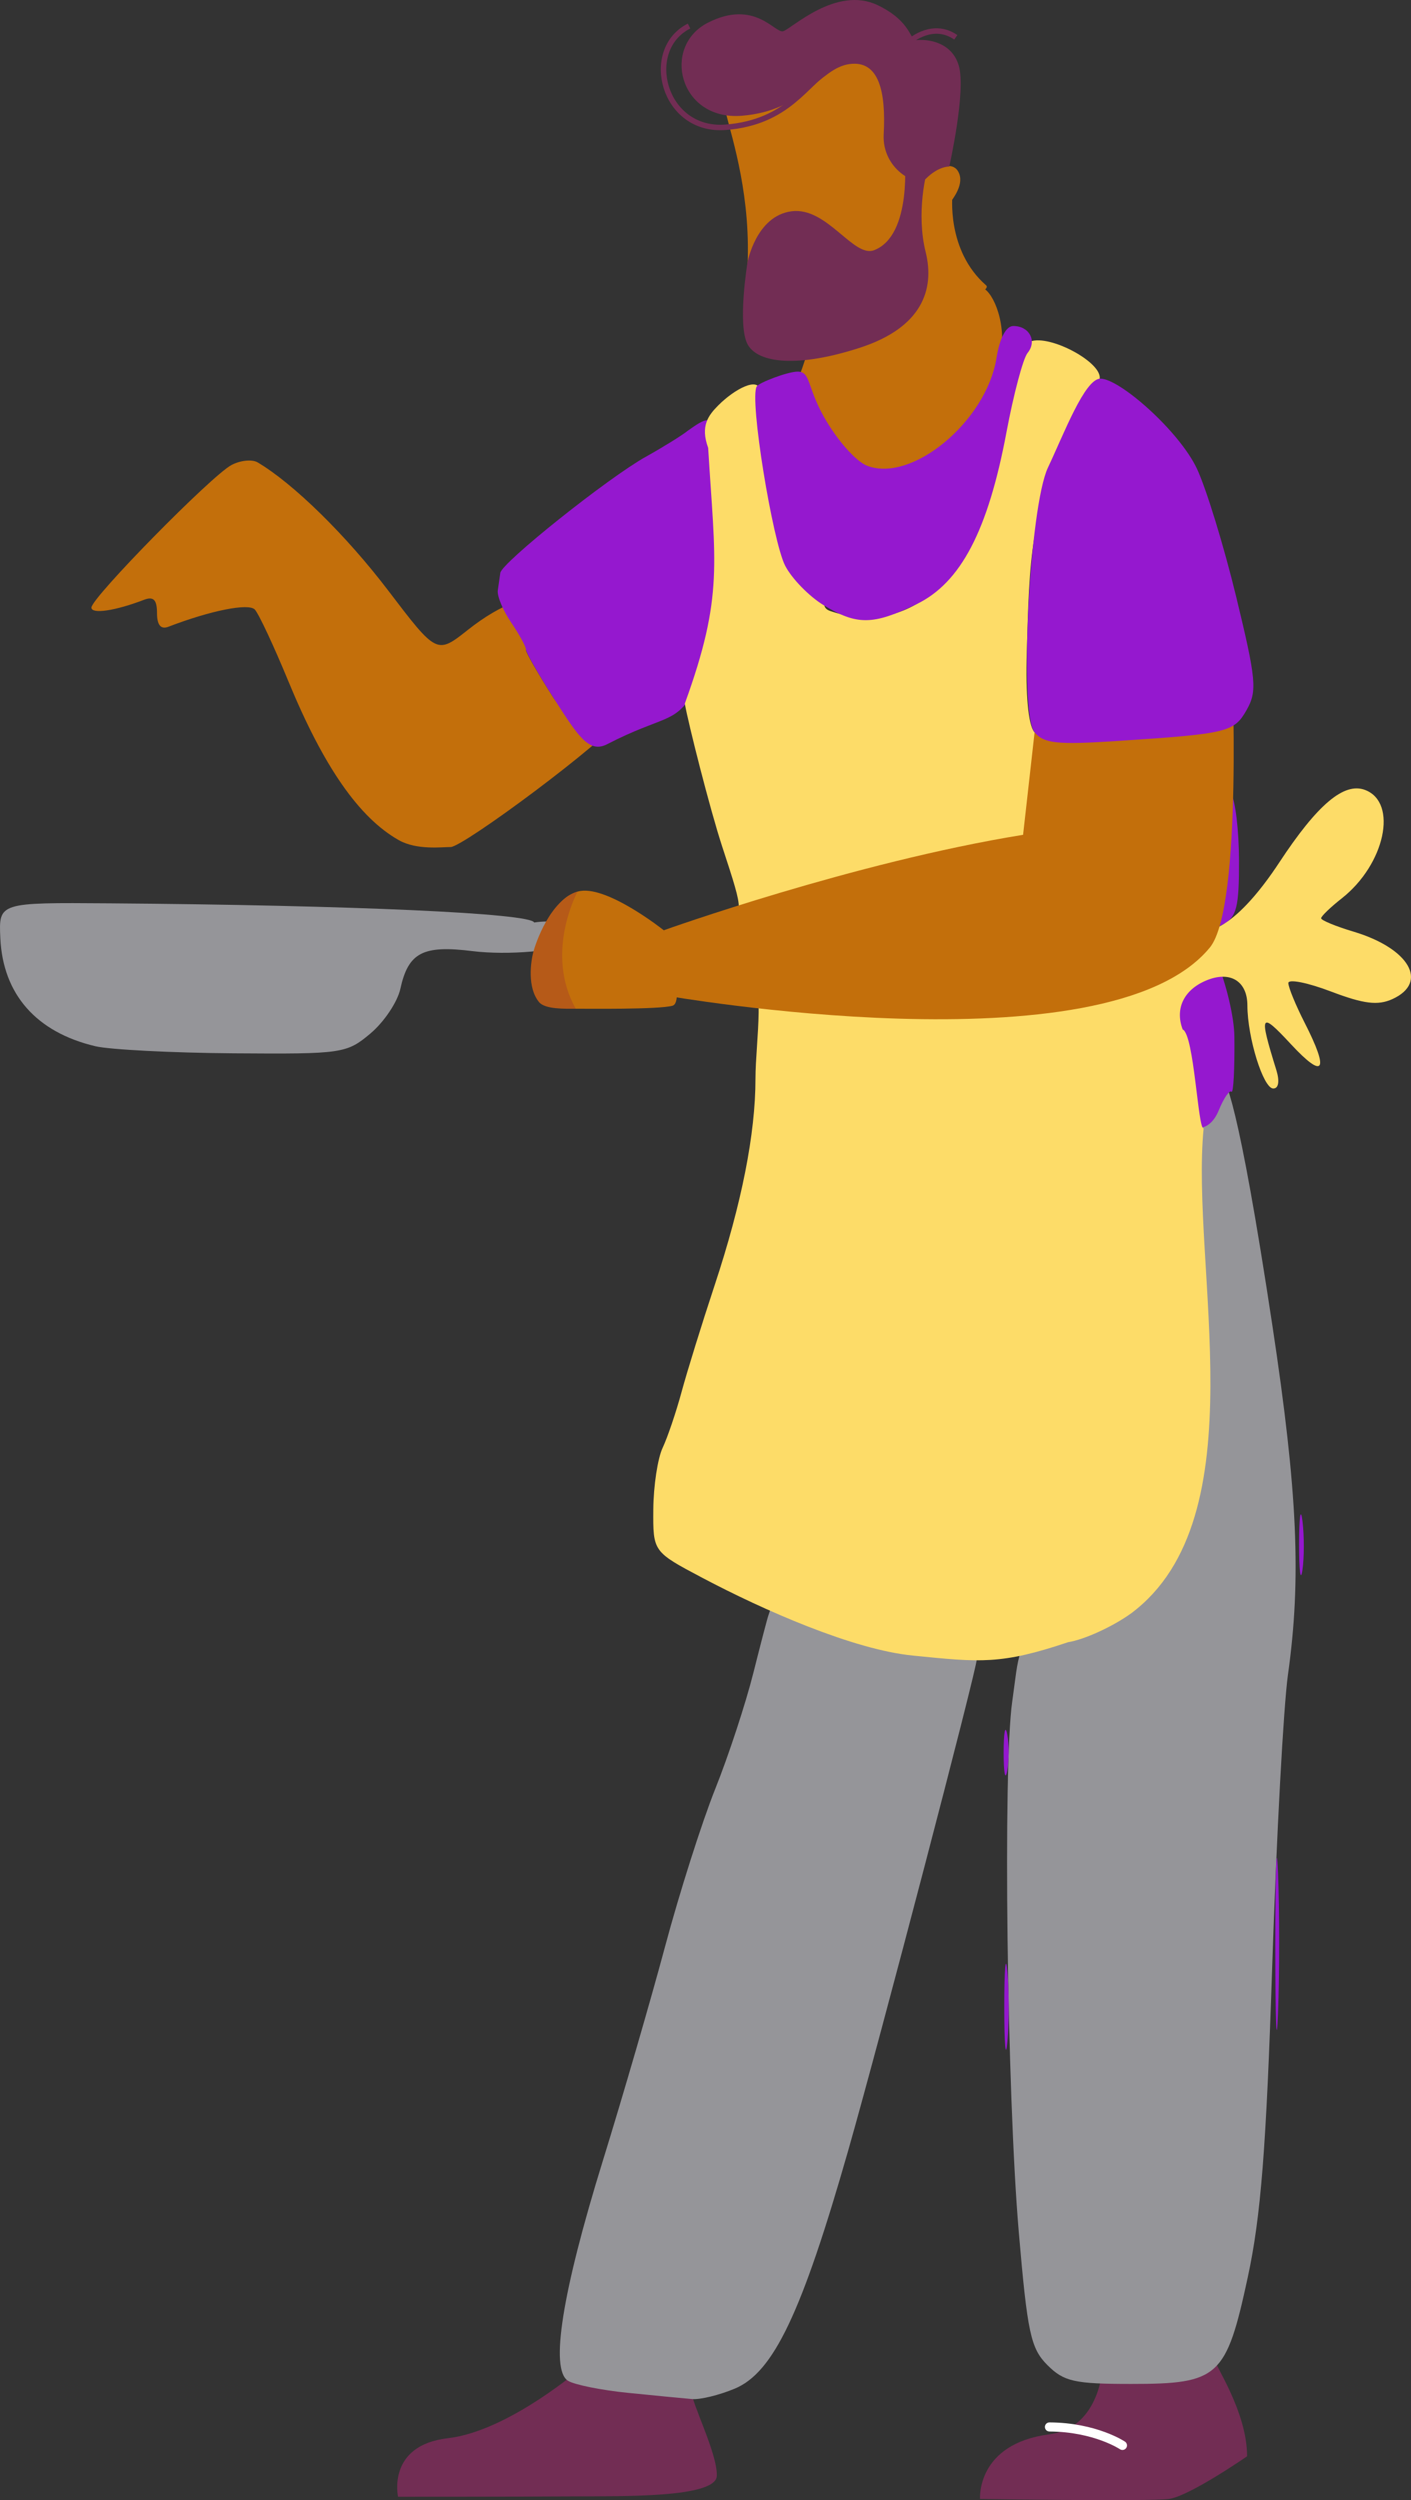 <?xml version="1.0" encoding="UTF-8" standalone="no"?>
<svg
   xmlns:dc="http://purl.org/dc/elements/1.1/"
   xmlns:cc="http://creativecommons.org/ns#"
   xmlns:rdf="http://www.w3.org/1999/02/22-rdf-syntax-ns#"
   xmlns:svg="http://www.w3.org/2000/svg"
   xmlns="http://www.w3.org/2000/svg"
   xmlns:sodipodi="http://sodipodi.sourceforge.net/DTD/sodipodi-0.dtd"
   xmlns:inkscape="http://www.inkscape.org/namespaces/inkscape"
   viewBox="0 0 774.877 1372.851"
   version="1.1"
   id="svg144"
   sodipodi:docname="persona_cooking.svg"
   width="774.877"
   height="1372.851"
   inkscape:version="0.92.3 (2405546, 2018-03-11)">
  <rect x="0" y="0" width="774.877" height="1372.851" fill="#333333" stroke="none"/>
  <sodipodi:namedview
     pagecolor="#ffffff"
     bordercolor="#666666"
     borderopacity="1"
     objecttolerance="10"
     gridtolerance="10"
     guidetolerance="10"
     inkscape:pageopacity="0"
     inkscape:pageshadow="2"
     inkscape:window-width="1920"
     inkscape:window-height="1018"
     id="namedview146"
     showgrid="false"
     fit-margin-top="0"
     fit-margin-left="0"
     fit-margin-right="0"
     fit-margin-bottom="0"
     inkscape:zoom="0.49243743"
     inkscape:cx="456.06849"
     inkscape:cy="578.49462"
     inkscape:window-x="0"
     inkscape:window-y="34"
     inkscape:window-maximized="1"
     inkscape:current-layer="svg144" />
  <defs
     id="defs4">
    <style
       id="style2">.cls-1,.cls-10,.cls-13,.cls-17,.cls-18,.cls-5{fill:none;}.cls-1,.cls-18,.cls-19,.cls-2,.cls-3{stroke:#d8baa3;}.cls-1,.cls-10,.cls-13,.cls-14,.cls-15,.cls-17,.cls-18,.cls-19,.cls-2,.cls-3,.cls-5{stroke-miterlimit:10;}.cls-1,.cls-10,.cls-2,.cls-3{stroke-width:6px;}.cls-12,.cls-14,.cls-16,.cls-19,.cls-2{fill:#fff;}.cls-3,.cls-9{fill:#f0e1d4;}.cls-4{fill:#722d54;}.cls-10,.cls-15,.cls-5{stroke:#fff;}.cls-10,.cls-18,.cls-19,.cls-5{stroke-linecap:round;}.cls-13,.cls-14,.cls-18,.cls-19,.cls-5{stroke-width:5px;}.cls-6{fill:#3f4d90;}.cls-7{fill:#c36f0b;}.cls-8{fill:#b65a18;}.cls-11{fill:#ffb000;}.cls-13,.cls-14,.cls-17{stroke:#722d54;}.cls-15{fill:#3f4d79;stroke-width:2px;}.cls-16{opacity:0.2;}.cls-17{stroke-width:3px;}</style>
  </defs>
  <g
     id="g1579"
     transform="translate(-1199.212,-37.825)">
    <path
       sodipodi:nodetypes="cccccccccc"
       inkscape:connector-curvature="0"
       id="path1420"
       d="m 1251.512,612.303 c -32.42,-7.703 -50.705,-28.524 -52.116,-59.344 -0.896,-19.574 -0.896,-19.574 59.882,-19.11 133.436,1.017 231.578,5.448 233.272,10.532 20.314,-2.958 22.829,6.704 19.71,10.462 -4.413,5.317 -34.699,7.602 -53.416,5.264 -27.429,-3.427 -35.386,0.721 -39.783,20.741 -1.579,7.19 -8.956,18.193 -16.392,24.45 -13.089,11.013 -15.488,11.362 -75.079,10.916 -33.857,-0.253 -68.092,-2.013 -76.078,-3.91 z"
       style="fill:#959599;fill-opacity:1;stroke-width:4.502" />
    <g
       transform="translate(860.689,-49.773)"
       id="_Группа_2"
       data-name="&lt;Группа&gt;">
      <path
         class="cls-7"
         d="m 703.05,598.42 c 0,0 -32.27,-25.72 -47.33,-21.23 -15.06,4.49 -17,23.65 -18.81,28.54 -1.81,4.89 -3.4,22.4 -3.36,27.76 0.04,5.36 15.15,8 21.17,8 6.02,0 45.47,0.47 53.07,-1.62 7.6,-2.09 -4.74,-41.45 -4.74,-41.45 z"
         id="path88"
         inkscape:connector-curvature="0"
         style="fill:#c36f0b" />
      <path
         class="cls-8"
         d="m 654.72,641.5 c -6,0 -16.83,0.38 -20.16,-3.63 -6.6,-8 -4.57,-22.14 -3.15,-27.54 1.21,-4.64 9.26,-28.64 24.31,-33.14 0,0 -18.37,33.54 -1,64.31"
         id="path90"
         inkscape:connector-curvature="0"
         style="fill:#b65a18" />
    </g>
    <path
       id="path1495"
       d="m 1960.752,578.488 c 0,-1.662 -3.353,-6.727 -7.451,-11.255 -8.127,-8.98 -49.657,-12.362 -44.244,-3.603 6.478,10.482 51.695,23.478 51.695,14.859 z"
       style="fill:#fddc68;stroke-width:4.502"
       inkscape:connector-curvature="0" />
    <path
       id="path1493"
       d="m 1930.797,516.013 c 16.782,-16.298 19.523,-22.113 12.475,-26.469 -5.649,-3.491 -23.848,12.008 -33.424,28.465 -11.497,19.758 -0.357,18.696 20.949,-1.997 z"
       style="fill:#fddc68;stroke-width:4.502"
       inkscape:connector-curvature="0" />
    <path
       sodipodi:nodetypes="ccsscssc"
       inkscape:connector-curvature="0"
       id="path1428"
       d="m 1674.322,293.408 c -13.905,-5.555 -42.249,-37.6 -36.939,-47.521 2.288,-4.275 8.222,-23.382 8.222,-28.187 0,-5.957 3.99,-9.536 12.539,-11.245 22.694,-4.539 51.997,-7.573 61.562,-28.164 4.888,-10.524 16.342,17.419 18.008,17.419 5.457,0 14.412,17.245 11.17,37.064 -6.407,39.159 -47.766,71.34 -74.561,60.636 z"
       style="fill:#c36f0b;fill-opacity:1;stroke-width:4.502" />
    <g
       transform="translate(321.649,14.667)"
       id="g1479">
      <path
         style="fill:#c36f0b"
         inkscape:connector-curvature="0"
         d="m 1400.649,129.938 c 0,0 -3.569,30.696 18.469,49.912 7.301,6.362 -97.766,40.026 -97.766,40.026 l -6.47,-58.202 z"
         class="cls-7"
         id="NECK" />
      <path
         style="fill:#c36f0b"
         inkscape:connector-curvature="0"
         d="m 1276.173,85.1 c 3.481,14.248 14.279,46.772 11.729,87.167 -2.55,40.395 58.374,16.903 72.586,6.643 14.466,-10.439 19.774,-26.84 19.774,-26.84 0,0 28.979,-20.32 24.102,-33.443 -3.758,-10.157 -18.228,0.763 -18.228,0.763 0,0 -16.177,-71.468 -33.763,-68.969 -17.586,2.498 -80.228,18.235 -76.201,34.68 z"
         class="cls-7"
         data-name="HEAD"
         id="HEAD-2" />
      <g
         id="HAIR"
         transform="rotate(-20.306,1088.951,-1473.955)">
        <path
           style="fill:#722d54"
           inkscape:connector-curvature="0"
           id="path102"
           d="m 813.81,125.32 c -6,2.76 -20.75,-13.31 -13.11,-31 9.14,-21.11 11.94,-39.13 -4.29,-42.68 -16.23,-3.55 -32,15.48 -65.29,6.1 -33.29,-9.38 -28.23,-51.11 0.38,-54.39 28.61,-3.28 32.36,18.27 37,18.74 4.64,0.47 36.16,-13.62 53.77,4.67 14.62,15.19 9.44,24.45 13.43,25.39 3.99,0.94 17.7,6.52 16.76,21.06 -0.94,14.54 -24.13,50.23 -24.13,50.23 0,0 -5.39,-2.34 -14.52,1.88 z"
           class="cls-4" />
        <path
           style="fill:none;stroke:#722d54;stroke-width:3px;stroke-miterlimit:10"
           inkscape:connector-curvature="0"
           id="path104"
           d="M 786.93,49.78 C 770.22,53.13 754,70 720.7,60.62 687.4,51.24 692.46,4.77 721.07,1.49"
           class="cls-17" />
        <path
           style="fill:none;stroke:#722d54;stroke-width:3px;stroke-miterlimit:10"
           inkscape:connector-curvature="0"
           id="path106"
           d="m 830.07,52.13 c 3.71,-1.75 17.91,-5.92 26.24,6"
           class="cls-17" />
        <path
           style="fill:#722d54"
           inkscape:connector-curvature="0"
           id="path108"
           d="m 820.24,116.13 c -5.39,5.63 -18,25.53 -20.36,46.78 -2.36,21.25 -16.4,38.22 -52,36.81 -35.6,-1.41 -55.41,-11.26 -57.28,-23 -1.87,-11.74 15.51,-42.32 15.51,-42.32 0,0 13.16,-22.32 32.39,-18 19.23,4.32 23,35.93 35.17,35.79 22.81,-0.27 33.63,-42.81 33.63,-42.81 z"
           class="cls-4" />
      </g>
    </g>
    <path
       style="fill:#722d54"
       inkscape:connector-curvature="0"
       id="path17"
       d="m 1578.648,1349.846 c 0,6.93 14.7,35.31 14.21,47.53 -0.49,12.22 -52.83,11.08 -78.74,11.24 -30.8,0.2 -96.31,0.2 -96.31,0.2 0,0 -6.35,-28.24 27.38,-32.15 33.73,-3.91 74.51,-39.56 74.51,-39.56 z"
       class="cls-4" />
    <g
       transform="translate(-203.61,-40.425)"
       id="g1543">
      <path
         class="cls-4"
         d="m 2068.491,1371.391 c 1.59,5.78 19.19,31.19 19.19,55.63 0,0 -31.78,22 -43,23.44 -11.22,1.44 -103.65,0 -103.65,0 0,0 -2.22,-30.28 38.14,-35.52 28.35,-3.69 29.31,-38 29.31,-38 z"
         id="path19"
         inkscape:connector-curvature="0"
         style="fill:#722d54" />
      <path
         class="cls-5"
         d="m 2019.231,1421.051 c 0,0 -14.91,-10 -40.08,-10.14"
         id="path21"
         inkscape:connector-curvature="0"
         style="fill:none;stroke:#ffffff;stroke-width:5px;stroke-linecap:round;stroke-miterlimit:10" />
    </g>
    <path
       sodipodi:nodetypes="ccccssccsssccc"
       inkscape:connector-curvature="0"
       id="path1424"
       d="m 1544.308,1351.79 c -14.857,-1.489 -29.804,-4.499 -33.217,-6.689 -9.889,-6.345 -3.197,-48.478 19.183,-120.785 10.944,-35.358 26.327,-88.317 34.185,-117.688 7.858,-29.37 20.247,-68.284 27.531,-86.474 7.284,-18.19 16.701,-46.835 20.927,-63.654 4.226,-16.819 7.986,-31.166 8.355,-31.881 6.191,-20.298 15.002,2.671 32.517,7.524 17.515,4.854 43.098,10.231 56.851,11.949 13.753,1.718 25.006,3.864 25.006,4.767 0,5.503 -53.453,209.725 -70.59,269.696 -25.557,89.437 -41.063,122.01 -62.306,130.886 -8.461,3.535 -18.994,6.119 -23.407,5.741 -4.413,-0.378 -20.179,-1.905 -35.036,-3.394 z"
       style="fill:#959599;fill-opacity:1;stroke-width:4.502" />
    <path
       sodipodi:nodetypes="csccsscscsssc"
       inkscape:connector-curvature="0"
       id="path1422"
       d="m 1774.41,1336.516 c -9.156,-9.156 -10.97,-17.599 -15.723,-73.159 -6.489,-75.855 -8.71,-255.432 -3.601,-291.144 3.607,-25.211 2.587,-34.777 18.823,-37.721 35.742,-6.482 53.178,-27.369 66.647,-56.904 9.269,-20.324 9.437,-17.914 10.649,-109.241 1.214,-91.418 8.741,-147.267 17.265,-141.999 3.611,2.232 10.902,16.375 29.52,139.512 13.834,91.5 15.935,138.729 8.523,191.574 -2.431,17.333 -6.317,89.254 -8.634,159.824 -3.293,100.273 -6.23,137.655 -13.44,171.08 -11.827,54.826 -15.872,58.527 -63.956,58.527 -31.268,0 -37.013,-1.291 -46.073,-10.35 z"
       style="fill:#959599;fill-opacity:1;stroke-width:4.502" />
    <path
       id="path1470"
       d="m 1899.564,1106.004 c 0,-42.095 0.672,-59.921 1.504,-39.614 0.832,20.307 0.837,54.748 0.01,76.536 -0.827,21.788 -1.508,5.173 -1.513,-36.921 z"
       style="fill:#9518cf;stroke-width:4.502"
       inkscape:connector-curvature="0" />
    <path
       id="path1468"
       d="m 1750.726,1139.77 c 0,-21.047 0.775,-29.657 1.723,-19.134 0.948,10.524 0.948,27.744 0,38.268 -0.948,10.524 -1.723,1.913 -1.723,-19.134 z"
       style="fill:#9518cf;stroke-width:4.502"
       inkscape:connector-curvature="0" />
    <path
       id="path1466"
       d="m 1750.379,1000.205 c 0,-11.143 0.878,-15.701 1.951,-10.13 1.073,5.571 1.073,14.688 0,20.259 -1.073,5.571 -1.951,1.013 -1.951,-10.13 z"
       style="fill:#9518cf;stroke-width:4.502"
       inkscape:connector-curvature="0" />
    <path
       id="path1464"
       d="m 1912.623,885.402 c 0.027,-14.857 0.866,-20.392 1.868,-12.3 1.002,8.092 0.981,20.248 -0.046,27.013 -1.027,6.765 -1.847,0.144 -1.822,-14.712 z"
       style="fill:#9518cf;stroke-width:4.502"
       inkscape:connector-curvature="0" />
    <path
       sodipodi:nodetypes="ccccccc"
       inkscape:connector-curvature="0"
       id="path1462"
       d="m 1851.939,652.319 c -1.771,-4.614 -7.71,-24.004 -9.249,-42.209 -2.949,-34.886 -5.631,-39.199 15.502,-41.005 1.116,-34.281 18.668,16.21 18.91,37.906 0.198,17.74 -0.532,31.367 -1.622,30.283 -1.09,-1.084 -4.251,3.579 -7.024,10.363 -4.47,10.936 -13.663,12.101 -16.518,4.662 z"
       style="fill:#9518cf;stroke-width:4.502" />
    <path
       id="path1452"
       d="m 1851.201,546.994 c -5.521,-5.521 -3.091,-17.638 8.254,-41.155 6.19,-12.832 11.286,-26.886 11.324,-31.232 0.059,-6.747 0.706,-6.915 4.433,-1.148 2.4,3.714 4.395,20.357 4.433,36.984 0.058,25.323 -1.345,30.987 -8.639,34.891 -10.101,5.406 -15.598,5.866 -19.805,1.659 z"
       style="fill:#9518cf;stroke-width:4.502"
       inkscape:connector-curvature="0" />
    <path
       sodipodi:nodetypes="cccccssccsccsssscsscccsccccccc"
       inkscape:connector-curvature="0"
       id="path1497"
       d="m 1700.557,946.913 c -32.67,-3.178 -82.071,-24.931 -115.731,-42.742 -27.013,-14.294 -27.013,-14.294 -26.84,-37.558 0.095,-12.795 2.397,-27.984 5.114,-33.752 2.718,-5.768 7.407,-19.605 10.421,-30.748 3.014,-11.143 11.178,-37.48 18.144,-58.527 14.854,-44.885 22.424,-83.16 22.424,-113.379 0,-20.454 6.405,-57.268 -5.273,-58.046 -6.809,-0.453 23.411,13.258 78.325,11.854 114.077,-2.916 115.122,17.704 142.54,-24.234 13.489,-20.633 15.887,-22.451 20.781,-15.758 9.595,13.122 29.581,0.409 51.308,-32.637 20.922,-31.823 35.595,-44.208 47.129,-39.781 18.181,6.977 10.88,40.866 -12.821,59.509 -6.24,4.908 -11.345,9.831 -11.345,10.94 0,1.109 8.013,4.417 17.807,7.351 30.619,9.174 41.407,27.884 21.347,37.024 -8.001,3.646 -15.71,2.695 -33.766,-4.166 -12.868,-4.89 -23.397,-6.978 -23.397,-4.641 0,2.337 4.052,12.191 9.004,21.899 13.601,26.659 10.638,31.284 -7.522,11.741 -17.007,-18.302 -17.735,-17.026 -8.074,14.146 1.906,6.148 1.247,10.13 -1.676,10.13 -5.494,0 -14.18,-27.9 -14.218,-45.665 -0.027,-12.924 -8.941,-18.804 -21.41,-14.126 -13.127,4.926 -18.612,15.556 -14.121,27.369 6.306,2.7 8.438,55.701 11.505,54.221 -7.356,75.595 30.482,213.778 -39.721,266.319 -10.108,7.322 -25.736,14.484 -34.73,15.915 -36.819,12.383 -48.201,11.078 -85.207,7.344 z"
       style="fill:#fddc68;stroke-width:4.502" />
    <path
       sodipodi:nodetypes="cccsscsccccsscccc"
       id="path1430"
       d="m 1418.249,499.175 c -21.84,-12.314 -41.32,-40.337 -60.686,-87.3 -7.986,-19.366 -16.273,-37.07 -18.417,-39.343 -3.414,-3.621 -24.147,0.505 -47.425,9.437 -4.212,1.616 -6.285,-0.876 -6.285,-7.556 0,-7.269 -1.942,-9.222 -7.171,-7.216 -15.784,6.057 -28.845,7.981 -28.845,4.25 0,-5.352 65.78,-72.316 76.865,-78.248 4.874,-2.608 11.352,-3.272 14.396,-1.476 19.614,11.576 48.635,40.047 71.68,70.32 26.759,35.152 26.759,35.152 43.957,21.531 17.198,-13.621 37.974,-23.144 45.232,-12.068 3.991,6.092 -13.519,21.78 -13.519,23.224 0,1.444 6.882,13.383 15.293,26.532 8.411,13.148 40.809,6.668 39.197,8.877 -11.002,15.074 -89.102,72.861 -95.842,72.801 -4.548,-0.039 -18.526,1.818 -28.431,-3.766 z"
       style="fill:#c36f0b;fill-opacity:1;stroke-width:4.502"
       inkscape:connector-curvature="0" />
    <path
       sodipodi:nodetypes="csccsccscsc"
       inkscape:connector-curvature="0"
       id="path1450"
       d="m 1503.733,421.902 c -8.636,-13.5 -15.701,-25.849 -15.701,-27.443 0,-1.594 -3.659,-8.275 -8.13,-14.848 -4.472,-6.573 -7.764,-14.483 -7.316,-17.578 0.448,-3.095 1.068,-7.425 1.377,-9.623 0.795,-5.642 59.178,-52.222 79.999,-63.826 9.547,-5.321 19.94,-11.773 23.095,-14.338 19.92,-14.294 10.829,-2.167 15.428,42.568 5.331,51.859 2.351,76.013 -12.507,101.366 -10.312,17.373 -16.152,12.231 -47.275,28.266 -9.91,5.106 -15.779,-3.923 -28.971,-24.545 z"
       style="fill:#9518cf;stroke-width:4.502" />
    <path
       sodipodi:nodetypes="ccccccscccccscccccsscc"
       inkscape:connector-curvature="0"
       id="path1489"
       d="m 1594.272,542.288 c 13.947,-1.765 13.947,-1.765 1.56,-39.567 -6.813,-20.791 -18.819,-68.383 -20.538,-78.557 21.537,-59.354 16.613,-77.043 12.82,-140.415 -4.416,-12.057 0.118,-17.898 5.667,-23.446 8.798,-8.798 22.043,-15.882 22.864,-7.921 0.319,3.095 -0.983,16.795 -0.48,22.986 2.49,30.658 14.466,61.272 20.139,72.35 45.295,35.664 15.722,7.42 26.025,6.243 -0.19,1.676 -17.635,15.855 -7.122,19.408 42.355,14.318 77.008,-16.377 87.504,-72.324 3.038,-30.935 2.206,-63.32 21.406,-75.287 9.72,-5.202 39.06,10.066 39.06,19.396 0,3.065 -7.091,16.101 -15.757,28.97 -22.693,44.376 -22.823,70.732 -24.345,121.912 -0.699,23.229 0.841,39.749 4.068,43.636 3.997,4.816 15.791,29.325 8.014,50.654 -5.556,15.238 -25.215,11.625 -27.892,12.373 0,0 -18.459,4.505 -35.072,8.347 -16.613,3.842 -45.636,13.164 -64.495,20.716 -19.63,7.86 -41.362,13.422 -50.832,13.01 -15.628,-0.681 -15.772,-0.818 -2.596,-2.485 z"
       style="fill:#fddc68;stroke-width:4.502" />
    <path
       class="cls-7"
       d="m 1875.689,398.677 c 0,0 6.28,137.08 -12.06,159.44 -56.62,69 -298.94,26.38 -298.94,26.38 l -0.95,-35.85 c 0,0 104.18,-37.34 197.32,-52.42 l 6.32,-56.27 c 0,0 67.39,-13.38 108.31,-41.28 z"
       id="path84"
       inkscape:connector-curvature="0"
       style="fill:#c36f0b" />
    <path
       sodipodi:nodetypes="cccccccsccscc"
       inkscape:connector-curvature="0"
       id="path1446"
       d="m 1651.451,370.094 c -7.927,-4.833 -17.393,-14.551 -21.035,-21.594 -6.87,-13.286 -19.79,-91.758 -15.631,-98.487 1.301,-2.104 17.035,-8.132 22.46,-8.129 7.163,0.003 5.11,8.216 14.398,24.752 7.204,12.826 17.622,24.61 23.851,26.978 24.7,9.391 65.418,-24.567 70.951,-59.172 1.75,-10.944 5.248,-17.602 9.249,-17.602 8.839,0 13.182,8.248 7.809,14.829 -2.439,2.987 -7.646,22.565 -11.571,43.506 -10.123,54.004 -25.118,82.666 -49.397,94.42 -23.884,11.562 -32.796,11.649 -51.083,0.498 z"
       style="fill:#9518cf;stroke-width:4.502" />
    <path
       sodipodi:nodetypes="csscsccc"
       inkscape:connector-curvature="0"
       id="path1448"
       d="m 1767.38,439.957 c -8.635,-10.405 -2.902,-123.806 7.351,-145.414 8.563,-18.045 20.164,-48.793 28.788,-48.793 10.718,0 43.391,28.985 52.997,49.422 5.135,10.923 14.848,42.604 21.585,70.402 10.982,45.309 11.583,51.724 5.805,61.954 -7.013,12.42 -10.294,13.205 -71.955,17.233 -32.124,2.098 -39.504,1.303 -44.573,-4.805 z"
       style="fill:#9518cf;stroke-width:4.502" />
  </g>
</svg>
